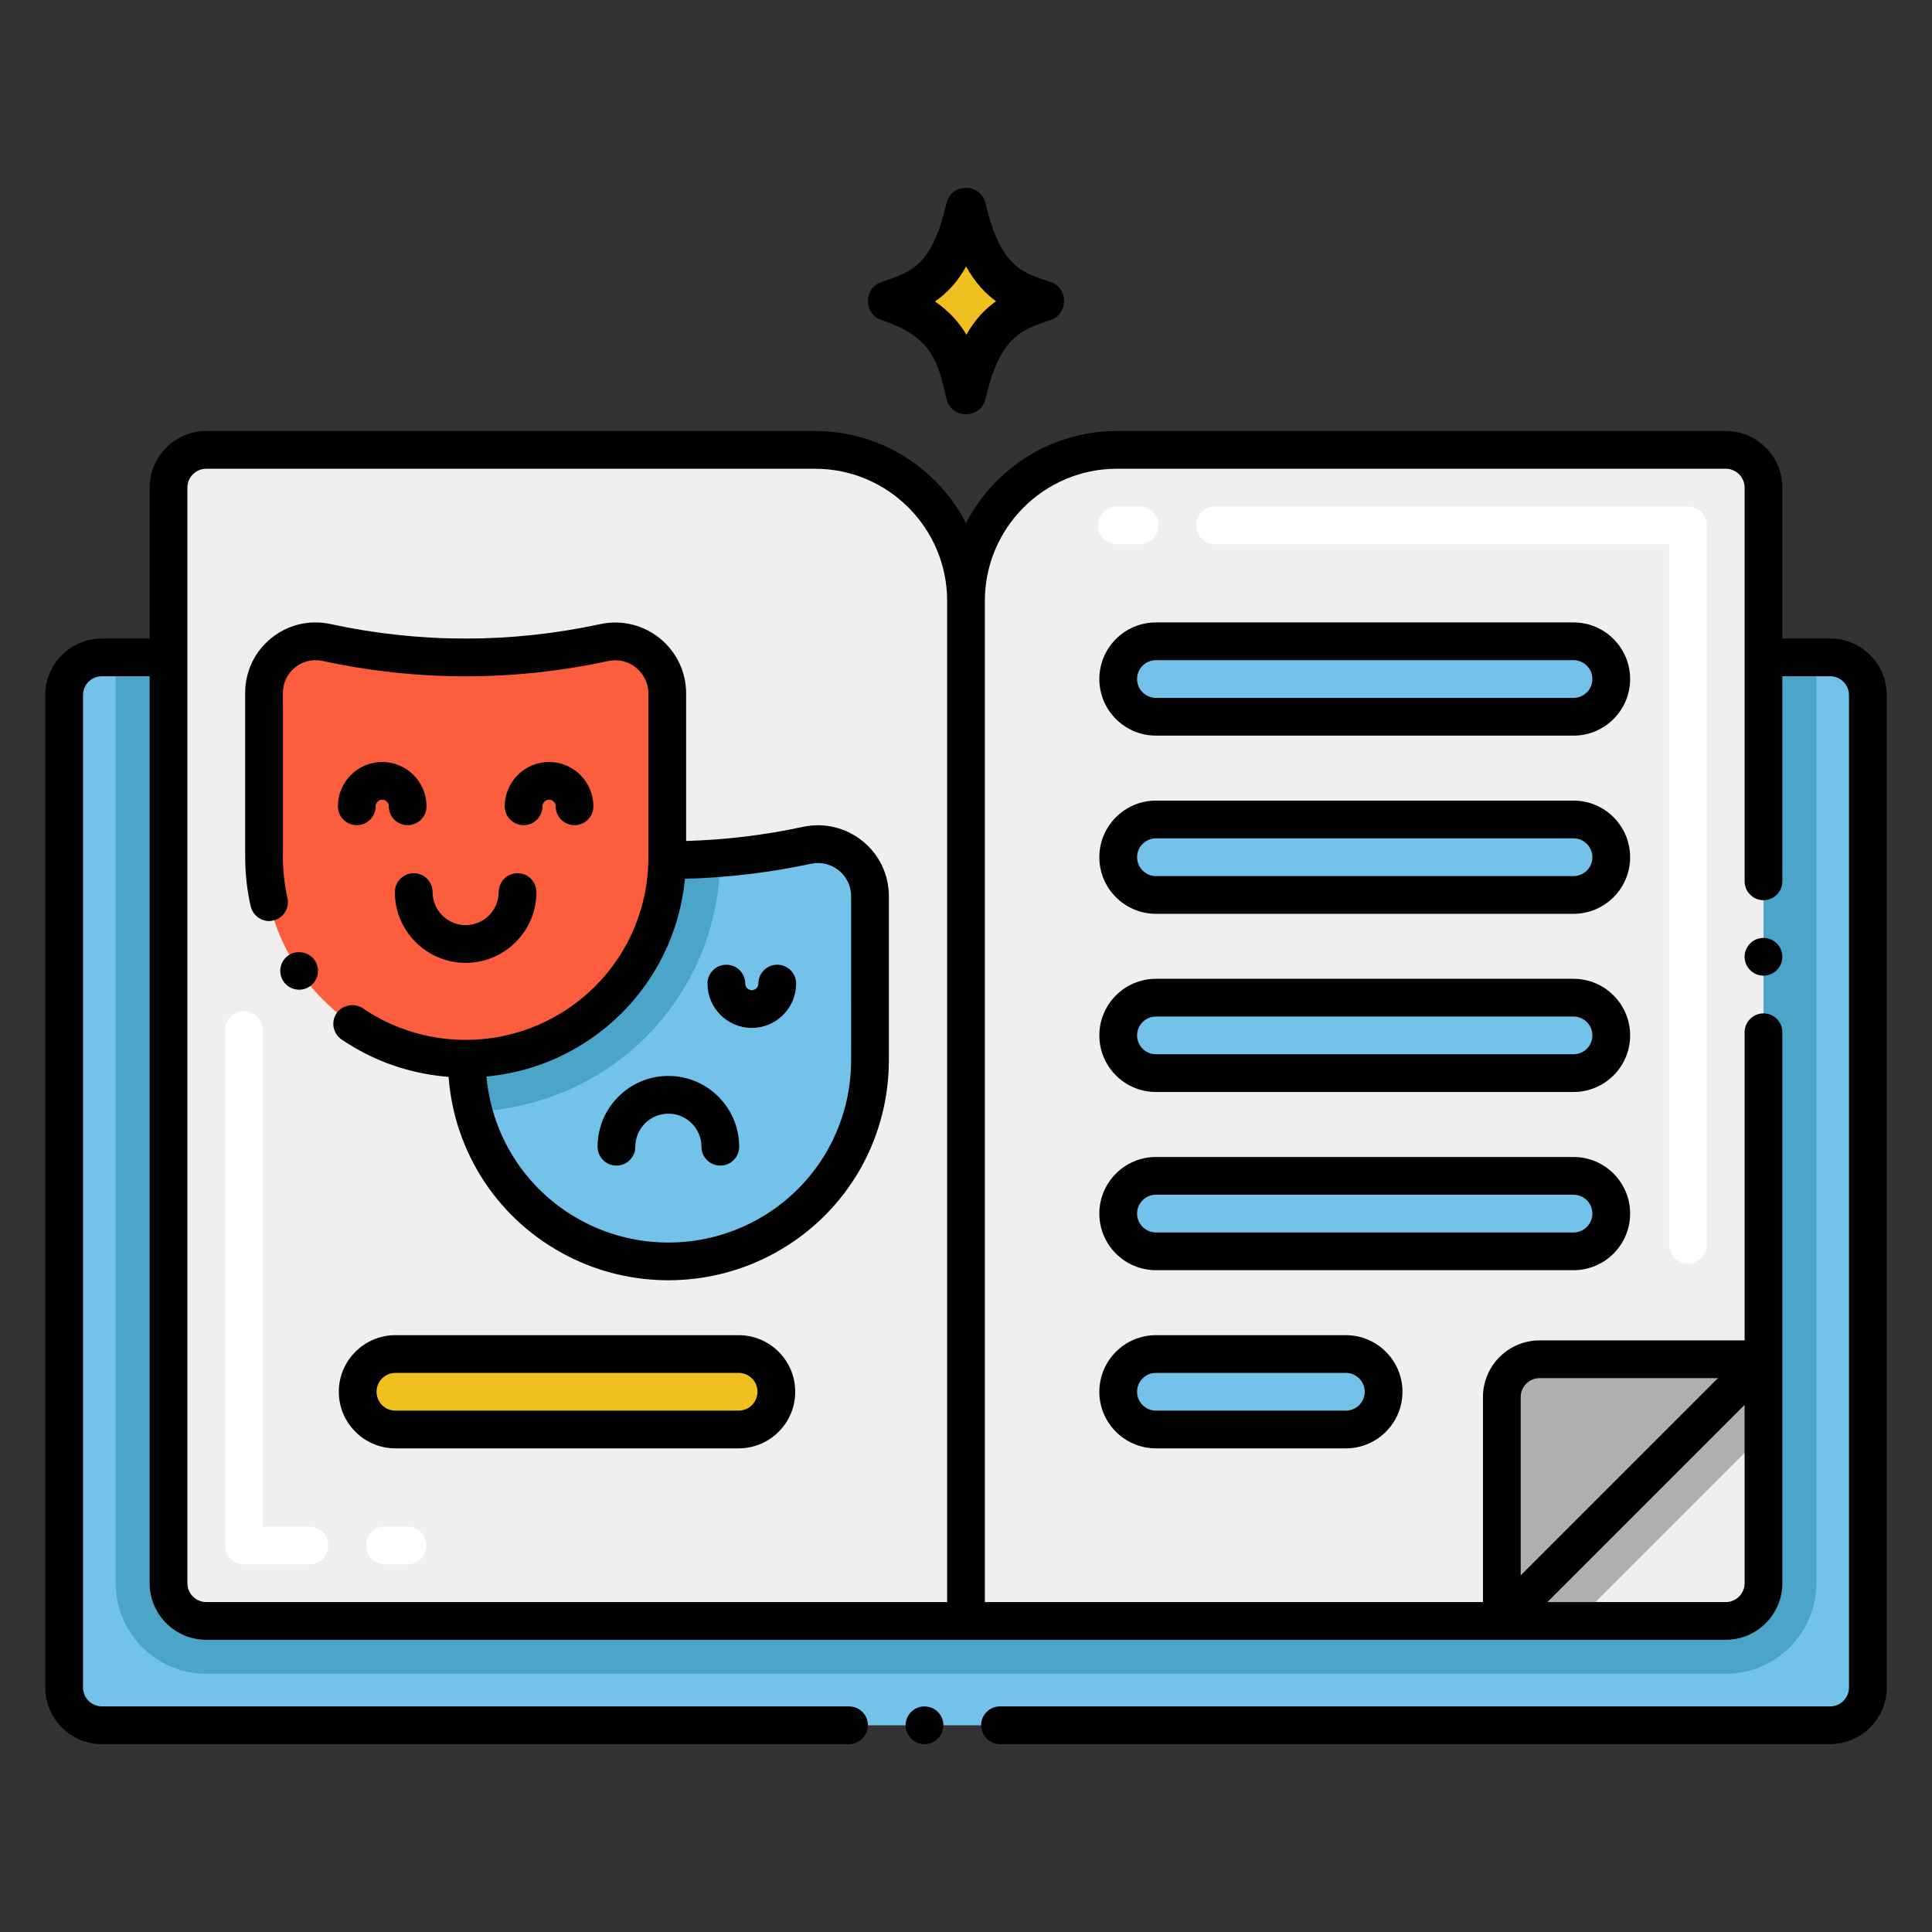 <?xml version="1.0" encoding="utf-8"?>
<!-- Generator: Adobe Illustrator 24.0.0, SVG Export Plug-In . SVG Version: 6.00 Build 0)  -->
<svg version="1.1" xmlns="http://www.w3.org/2000/svg" xmlns:xlink="http://www.w3.org/1999/xlink" x="0px" y="0px"
	 viewBox="0 0 256 256" enable-background="new 0 0 256 256" xml:space="preserve">
<rect x="0" y="0" width="256" height="256" fill="#333333" stroke="none"/>
<g id="Caption">
</g>
<g id="Icons">
	<g>
		<path fill="#72C2E9" d="M8.5,92.111v131.5c0,2.761,2.239,5,5,5h229c2.761,0,5-2.239,5-5v-131.5c0-2.761-2.239-5-5-5h-229
			C10.739,87.111,8.5,89.349,8.5,92.111z"/>
		<path fill="#4BA5C8" d="M240.67,87.109v122.67c0,6.62-5.38,12-12,12H27.33c-6.62,0-12-5.38-12-12V87.109H240.67z"/>
		<path fill="#EFEFEF" d="M233.67,64.611v145.17c0,2.76-2.24,5-5,5H27.33c-2.76,0-5-2.24-5-5V64.611c0-2.76,2.24-5,5-5H108
			c11.05,0,20,8.95,20,20c0-11.05,8.95-20,20-20h80.67C231.43,59.611,233.67,61.851,233.67,64.611z"/>
		<polygon fill="#AFAFAF" points="233.67,180.11 233.67,190.011 208.9,214.781 199,214.781 		"/>
		<path fill="#AFAFAF" d="M204,180.111h29.67L199,214.781v-29.67C199,182.349,201.239,180.111,204,180.111z"/>
		<path fill="#AFAFAF" d="M204,180.111h29.67L199,214.781v-29.67C199,182.349,201.239,180.111,204,180.111z"/>
		<path fill="#72C2E9" d="M61.85,118.667v21.781c0,10.054,5.645,19.257,14.607,23.813l0,0c7.608,3.868,16.607,3.868,24.215,0l0,0
			c8.962-4.557,14.607-13.759,14.607-23.813v-21.694c0-4.398-4.058-7.674-8.357-6.748l0,0c-12.128,2.614-24.675,2.61-36.802-0.013
			l0,0C65.866,111.074,61.85,114.315,61.85,118.667z"/>
		<path fill="#72C2E9" d="M115.28,118.751v21.7c0,5.03-1.41,9.84-3.94,13.96c-2.54,4.13-6.19,7.57-10.67,9.85
			c-3.81,1.94-7.96,2.9-12.11,2.9s-8.3-0.96-12.1-2.9c-6.88-3.5-11.8-9.73-13.72-16.97c-0.58-2.2-0.89-4.5-0.89-6.84v-21.78
			c0-3.86,3.15-6.84,6.81-6.84c0.48,0,0.97,0.05,1.46,0.16c6.08,1.31,12.27,1.97,18.45,1.97c2.29,0,4.57-0.09,6.85-0.27
			c3.86-0.3,7.7-0.86,11.5-1.68C111.22,111.081,115.28,114.361,115.28,118.751z"/>
		<path fill="#4BA5C8" d="M95.42,113.691c-0.04,12.72-7.1,24.18-18.44,29.95c-4.4,2.23-9.3,3.49-14.24,3.65
			c-0.58-2.2-0.89-4.5-0.89-6.84v-21.78c0-3.86,3.15-6.84,6.81-6.84c0.48,0,0.97,0.05,1.46,0.16c6.08,1.31,12.27,1.97,18.45,1.97
			C90.86,113.961,93.14,113.871,95.42,113.691z"/>
		<path fill="#FC5D3D" d="M34.986,91.804v21.781c0,10.054,5.645,19.257,14.607,23.813l0,0c7.608,3.868,16.607,3.868,24.215,0l0,0
			c8.962-4.557,14.607-13.759,14.607-23.813V91.891c0-4.398-4.058-7.674-8.357-6.748h0c-12.128,2.614-24.675,2.61-36.802-0.013l0,0
			C39.003,84.211,34.986,87.452,34.986,91.804z"/>
		<path fill="#F0C020" d="M97.873,189.417H52.394c-2.761,0-5-2.239-5-5s2.239-5,5-5h45.479c2.761,0,5,2.239,5,5
			S100.634,189.417,97.873,189.417z"/>
		<path fill="#72C2E9" d="M208.501,94.974h-55.333c-2.761,0-5-2.239-5-5s2.239-5,5-5h55.333c2.761,0,5,2.239,5,5
			S211.263,94.974,208.501,94.974z"/>
		<path fill="#72C2E9" d="M208.501,118.585h-55.333c-2.761,0-5-2.239-5-5s2.239-5,5-5h55.333c2.761,0,5,2.239,5,5
			S211.263,118.585,208.501,118.585z"/>
		<path fill="#72C2E9" d="M208.501,142.196h-55.333c-2.761,0-5-2.239-5-5s2.239-5,5-5h55.333c2.761,0,5,2.239,5,5
			S211.263,142.196,208.501,142.196z"/>
		<path fill="#72C2E9" d="M208.501,165.806h-55.333c-2.761,0-5-2.239-5-5s2.239-5,5-5h55.333c2.761,0,5,2.239,5,5
			S211.263,165.806,208.501,165.806z"/>
		<path fill="#72C2E9" d="M178.335,189.417h-25.167c-2.761,0-5-2.239-5-5s2.239-5,5-5h25.167c2.761,0,5,2.239,5,5
			S181.096,189.417,178.335,189.417z"/>
		<path d="M139.182,37.362c-3.729-1.228-6.641-2.022-8.591-10.421c-0.635-2.737-4.548-2.73-5.181,0
			c-1.907,8.213-4.566,9.092-8.591,10.422c-2.424,0.801-2.43,4.248,0,5.051c6.686,2.209,7.444,5.476,8.591,10.421
			c0.637,2.743,4.545,2.742,5.182,0c1.905-8.212,4.709-9.139,8.591-10.421C141.606,41.612,141.611,38.165,139.182,37.362z"/>
		<path fill="#F0C020" d="M131.985,39.917c-1.47,1.03-2.79,2.42-3.93,4.43c-0.94-1.58-2.25-3.08-4.17-4.4
			c1.55-1.06,2.94-2.5,4.13-4.64C129.215,37.467,130.575,38.907,131.985,39.917z"/>
		<path fill="#FFFFFF" d="M223.67,167.429c-1.381,0-2.5-1.119-2.5-2.5V72.11H161c-1.381,0-2.5-1.119-2.5-2.5s1.119-2.5,2.5-2.5
			h62.67c1.381,0,2.5,1.119,2.5,2.5v95.319C226.17,166.31,225.051,167.429,223.67,167.429z M151,72.11h-3
			c-1.381,0-2.5-1.119-2.5-2.5s1.119-2.5,2.5-2.5h3c1.381,0,2.5,1.119,2.5,2.5S152.381,72.11,151,72.11z"/>
		<path fill="#FFFFFF" d="M54,207.28h-3c-1.381,0-2.5-1.119-2.5-2.5s1.119-2.5,2.5-2.5h3c1.381,0,2.5,1.119,2.5,2.5
			S55.38,207.28,54,207.28z M41,207.28H32.33c-1.381,0-2.5-1.119-2.5-2.5v-68.287c0-1.381,1.119-2.5,2.5-2.5s2.5,1.119,2.5,2.5
			v65.787H41c1.381,0,2.5,1.119,2.5,2.5S42.38,207.28,41,207.28z"/>
		<path d="M125,228.599c0-1.37-1.12-2.49-2.5-2.49c-1.38,0-2.5,1.12-2.5,2.49c0,1.38,1.12,2.51,2.5,2.51
			C123.88,231.109,125,229.979,125,228.599z"/>
		<path d="M106.395,109.565c-5.106,1.097-10.302,1.723-15.479,1.869V91.891c0-5.996-5.531-10.451-11.384-9.191
			c-11.86,2.556-23.887,2.553-35.747-0.012c-5.815-1.259-11.299,3.177-11.299,9.117v21.781c0,0.015,0.004,0.03,0.005,0.045
			c0.003,2.176,0.242,4.352,0.729,6.459c0.326,1.417,1.791,2.211,2.99,1.88c1.35-0.3,2.19-1.65,1.88-2.99
			c-0.4-1.77-0.6-3.58-0.6-5.39c0-0.012-0.003-0.022-0.003-0.034V91.804c0-2.758,2.542-4.81,5.242-4.23
			c12.559,2.716,25.296,2.72,37.857,0.013c2.739-0.591,5.33,1.496,5.33,4.304v21.693c0,9.162-5.073,17.433-13.24,21.585
			c-6.867,3.492-15.065,3.493-21.933,0.008c-0.005-0.002-0.008-0.006-0.013-0.008c-0.92-0.47-1.81-0.99-2.66-1.57
			c-1.1-0.75-2.72-0.44-3.47,0.66c-0.766,1.109-0.499,2.679,0.66,3.48c1.03,0.69,2.1,1.33,3.2,1.89
			c0.01,0.005,0.02,0.006,0.03,0.011c3.45,1.749,7.177,2.759,10.95,3.05c0.766,10.155,6.703,19.139,15.888,23.798
			c8.278,4.204,18.175,4.204,26.472,0.001c9.857-4.994,15.98-14.972,15.98-26.04v-21.69
			C117.78,112.754,112.239,108.303,106.395,109.565z M112.78,140.449c0,9.173-5.073,17.442-13.24,21.58
			c-6.88,3.486-15.085,3.486-21.949,0c-7.508-3.808-12.39-11.107-13.131-19.383c3.613-0.341,7.176-1.34,10.481-3.02
			c8.996-4.574,14.864-13.293,15.821-23.187c5.58-0.139,11.182-0.804,16.687-1.987c2.742-0.593,5.332,1.5,5.332,4.307V140.449z"/>
		<path d="M88.564,142.567c-5.172,0-9.38,4.208-9.38,9.38c0,1.381,1.119,2.5,2.5,2.5s2.5-1.119,2.5-2.5
			c0-2.416,1.965-4.38,4.38-4.38c2.416,0,4.38,1.965,4.38,4.38c0,1.381,1.119,2.5,2.5,2.5s2.5-1.119,2.5-2.5
			C97.944,146.775,93.736,142.567,88.564,142.567z"/>
		<path d="M102.99,127.83c-1.381,0-2.5,1.119-2.5,2.5c0,0.48-0.391,0.872-0.872,0.872c-0.481,0-0.872-0.391-0.872-0.872
			c0-1.381-1.119-2.5-2.5-2.5s-2.5,1.119-2.5,2.5c0,3.238,2.634,5.872,5.872,5.872s5.872-2.634,5.872-5.872
			C105.49,128.95,104.371,127.83,102.99,127.83z"/>
		<path d="M41.7,127.239c-0.75-1.1-2.37-1.41-3.47-0.66c-1.14,0.78-1.44,2.34-0.66,3.47c0,0.01,0,0.01,0.01,0.01
			c0.774,1.144,2.348,1.41,3.46,0.65c1.2-0.815,1.395-2.381,0.67-3.46C41.71,127.239,41.7,127.239,41.7,127.239z"/>
		<path d="M66.081,118.204c0,2.415-1.965,4.38-4.38,4.38c-2.415,0-4.38-1.965-4.38-4.38c0-1.381-1.119-2.5-2.5-2.5
			s-2.5,1.119-2.5,2.5c0,5.172,4.208,9.38,9.38,9.38c5.172,0,9.38-4.208,9.38-9.38c0-1.381-1.119-2.5-2.5-2.5
			S66.081,116.824,66.081,118.204z"/>
		<path d="M50.646,100.967c-3.238,0-5.872,2.634-5.872,5.872c0,1.381,1.119,2.5,2.5,2.5s2.5-1.119,2.5-2.5
			c0-0.481,0.391-0.872,0.872-0.872s0.872,0.391,0.872,0.872c0,1.381,1.119,2.5,2.5,2.5s2.5-1.119,2.5-2.5
			C56.519,103.601,53.884,100.967,50.646,100.967z"/>
		<path d="M71.883,106.839c0-0.481,0.391-0.872,0.872-0.872s0.872,0.391,0.872,0.872c0,1.381,1.119,2.5,2.5,2.5s2.5-1.119,2.5-2.5
			c0-3.238-2.634-5.872-5.872-5.872s-5.872,2.634-5.872,5.872c0,1.381,1.119,2.5,2.5,2.5S71.883,108.22,71.883,106.839z"/>
		<path d="M97.873,176.917H52.394c-4.136,0-7.5,3.364-7.5,7.5s3.364,7.5,7.5,7.5h45.479c4.136,0,7.5-3.364,7.5-7.5
			S102.008,176.917,97.873,176.917z M97.873,186.917H52.394c-1.378,0-2.5-1.122-2.5-2.5s1.122-2.5,2.5-2.5h45.479
			c1.378,0,2.5,1.122,2.5,2.5S99.251,186.917,97.873,186.917z"/>
		<path d="M208.501,82.474h-55.333c-4.136,0-7.5,3.364-7.5,7.5s3.364,7.5,7.5,7.5h55.333c4.136,0,7.5-3.364,7.5-7.5
			S212.637,82.474,208.501,82.474z M208.501,92.474h-55.333c-1.378,0-2.5-1.122-2.5-2.5s1.122-2.5,2.5-2.5h55.333
			c1.378,0,2.5,1.122,2.5,2.5S209.88,92.474,208.501,92.474z"/>
		<path d="M208.501,106.085h-55.333c-4.136,0-7.5,3.364-7.5,7.5s3.364,7.5,7.5,7.5h55.333c4.136,0,7.5-3.364,7.5-7.5
			S212.637,106.085,208.501,106.085z M208.501,116.085h-55.333c-1.378,0-2.5-1.122-2.5-2.5s1.122-2.5,2.5-2.5h55.333
			c1.378,0,2.5,1.122,2.5,2.5S209.88,116.085,208.501,116.085z"/>
		<path d="M208.501,129.696h-55.333c-4.136,0-7.5,3.364-7.5,7.5s3.364,7.5,7.5,7.5h55.333c4.136,0,7.5-3.364,7.5-7.5
			S212.637,129.696,208.501,129.696z M208.501,139.696h-55.333c-1.378,0-2.5-1.122-2.5-2.5s1.122-2.5,2.5-2.5h55.333
			c1.378,0,2.5,1.122,2.5,2.5S209.88,139.696,208.501,139.696z"/>
		<path d="M216.001,160.807c0-4.136-3.364-7.5-7.5-7.5h-55.333c-4.136,0-7.5,3.364-7.5,7.5s3.364,7.5,7.5,7.5h55.333
			C212.637,168.307,216.001,164.942,216.001,160.807z M150.668,160.807c0-1.378,1.122-2.5,2.5-2.5h55.333c1.378,0,2.5,1.122,2.5,2.5
			s-1.122,2.5-2.5,2.5h-55.333C151.79,163.307,150.668,162.185,150.668,160.807z"/>
		<path d="M153.168,176.917c-4.136,0-7.5,3.364-7.5,7.5s3.364,7.5,7.5,7.5h25.167c4.136,0,7.5-3.364,7.5-7.5s-3.364-7.5-7.5-7.5
			H153.168z M180.835,184.417c0,1.378-1.122,2.5-2.5,2.5h-25.167c-1.378,0-2.5-1.122-2.5-2.5s1.122-2.5,2.5-2.5h25.167
			C179.713,181.917,180.835,183.039,180.835,184.417z"/>
		<path d="M236.17,64.608c-0.002-4.134-3.365-7.497-7.5-7.497H148c-8.696,0-16.256,4.959-20,12.198
			c-3.744-7.238-11.304-12.198-20-12.198H27.33c-4.136,0-7.5,3.364-7.5,7.5v19.994H13.5c-4.136,0-7.5,3.364-7.5,7.5v131.5
			c0,4.177,3.421,7.504,7.5,7.504h99c1.38,0,2.5-1.13,2.5-2.51c0-1.37-1.12-2.49-2.5-2.49H13.544c-0.015,0-0.029-0.004-0.044-0.004
			c-1.378,0-2.5-1.122-2.5-2.5v-131.5c0-1.378,1.122-2.5,2.5-2.5h6.33v120.176c0,4.136,3.364,7.5,7.5,7.5h201.34
			c4.136,0,7.5-3.364,7.5-7.5c0,0,0,0,0-0.001s0,0,0-0.001v-73c0-1.38-1.12-2.5-2.5-2.5s-2.5,1.12-2.5,2.5v40.832H204
			c-4.136,0-7.5,3.364-7.5,7.5v27.17h-66V79.611c0-9.649,7.851-17.5,17.5-17.5h80.67c1.378,0,2.5,1.122,2.5,2.5v52.168
			c0,1.38,1.12,2.5,2.5,2.5s2.5-1.12,2.5-2.5V89.605h6.33c1.378,0,2.5,1.122,2.5,2.5v131.5c0,1.378-1.122,2.5-2.5,2.5
			c-0.015,0-0.029,0.004-0.044,0.004H132.5c-1.38,0-2.5,1.12-2.5,2.49c0,1.38,1.12,2.51,2.5,2.51h110
			c0.029,0,0.057-0.008,0.086-0.009c4.096-0.047,7.414-3.389,7.414-7.496v-131.5c0-4.136-3.364-7.5-7.5-7.5h-6.33V64.609
			C236.17,64.609,236.17,64.608,236.17,64.608z M125.5,212.281H27.33c-1.378,0-2.5-1.122-2.5-2.5V64.611c0-1.378,1.122-2.5,2.5-2.5
			H108c9.649,0,17.5,7.851,17.5,17.5V212.281z M231.17,209.78C231.17,209.78,231.17,209.78,231.17,209.78
			c0,1.379-1.122,2.501-2.5,2.501h-23.635l26.135-26.135L231.17,209.78C231.17,209.779,231.17,209.78,231.17,209.78z M201.5,185.111
			c0-1.378,1.122-2.5,2.5-2.5h23.634L201.5,208.745V185.111z"/>
		<circle cx="233.67" cy="126.779" r="2.5"/>
	</g>
</g>
</svg>
